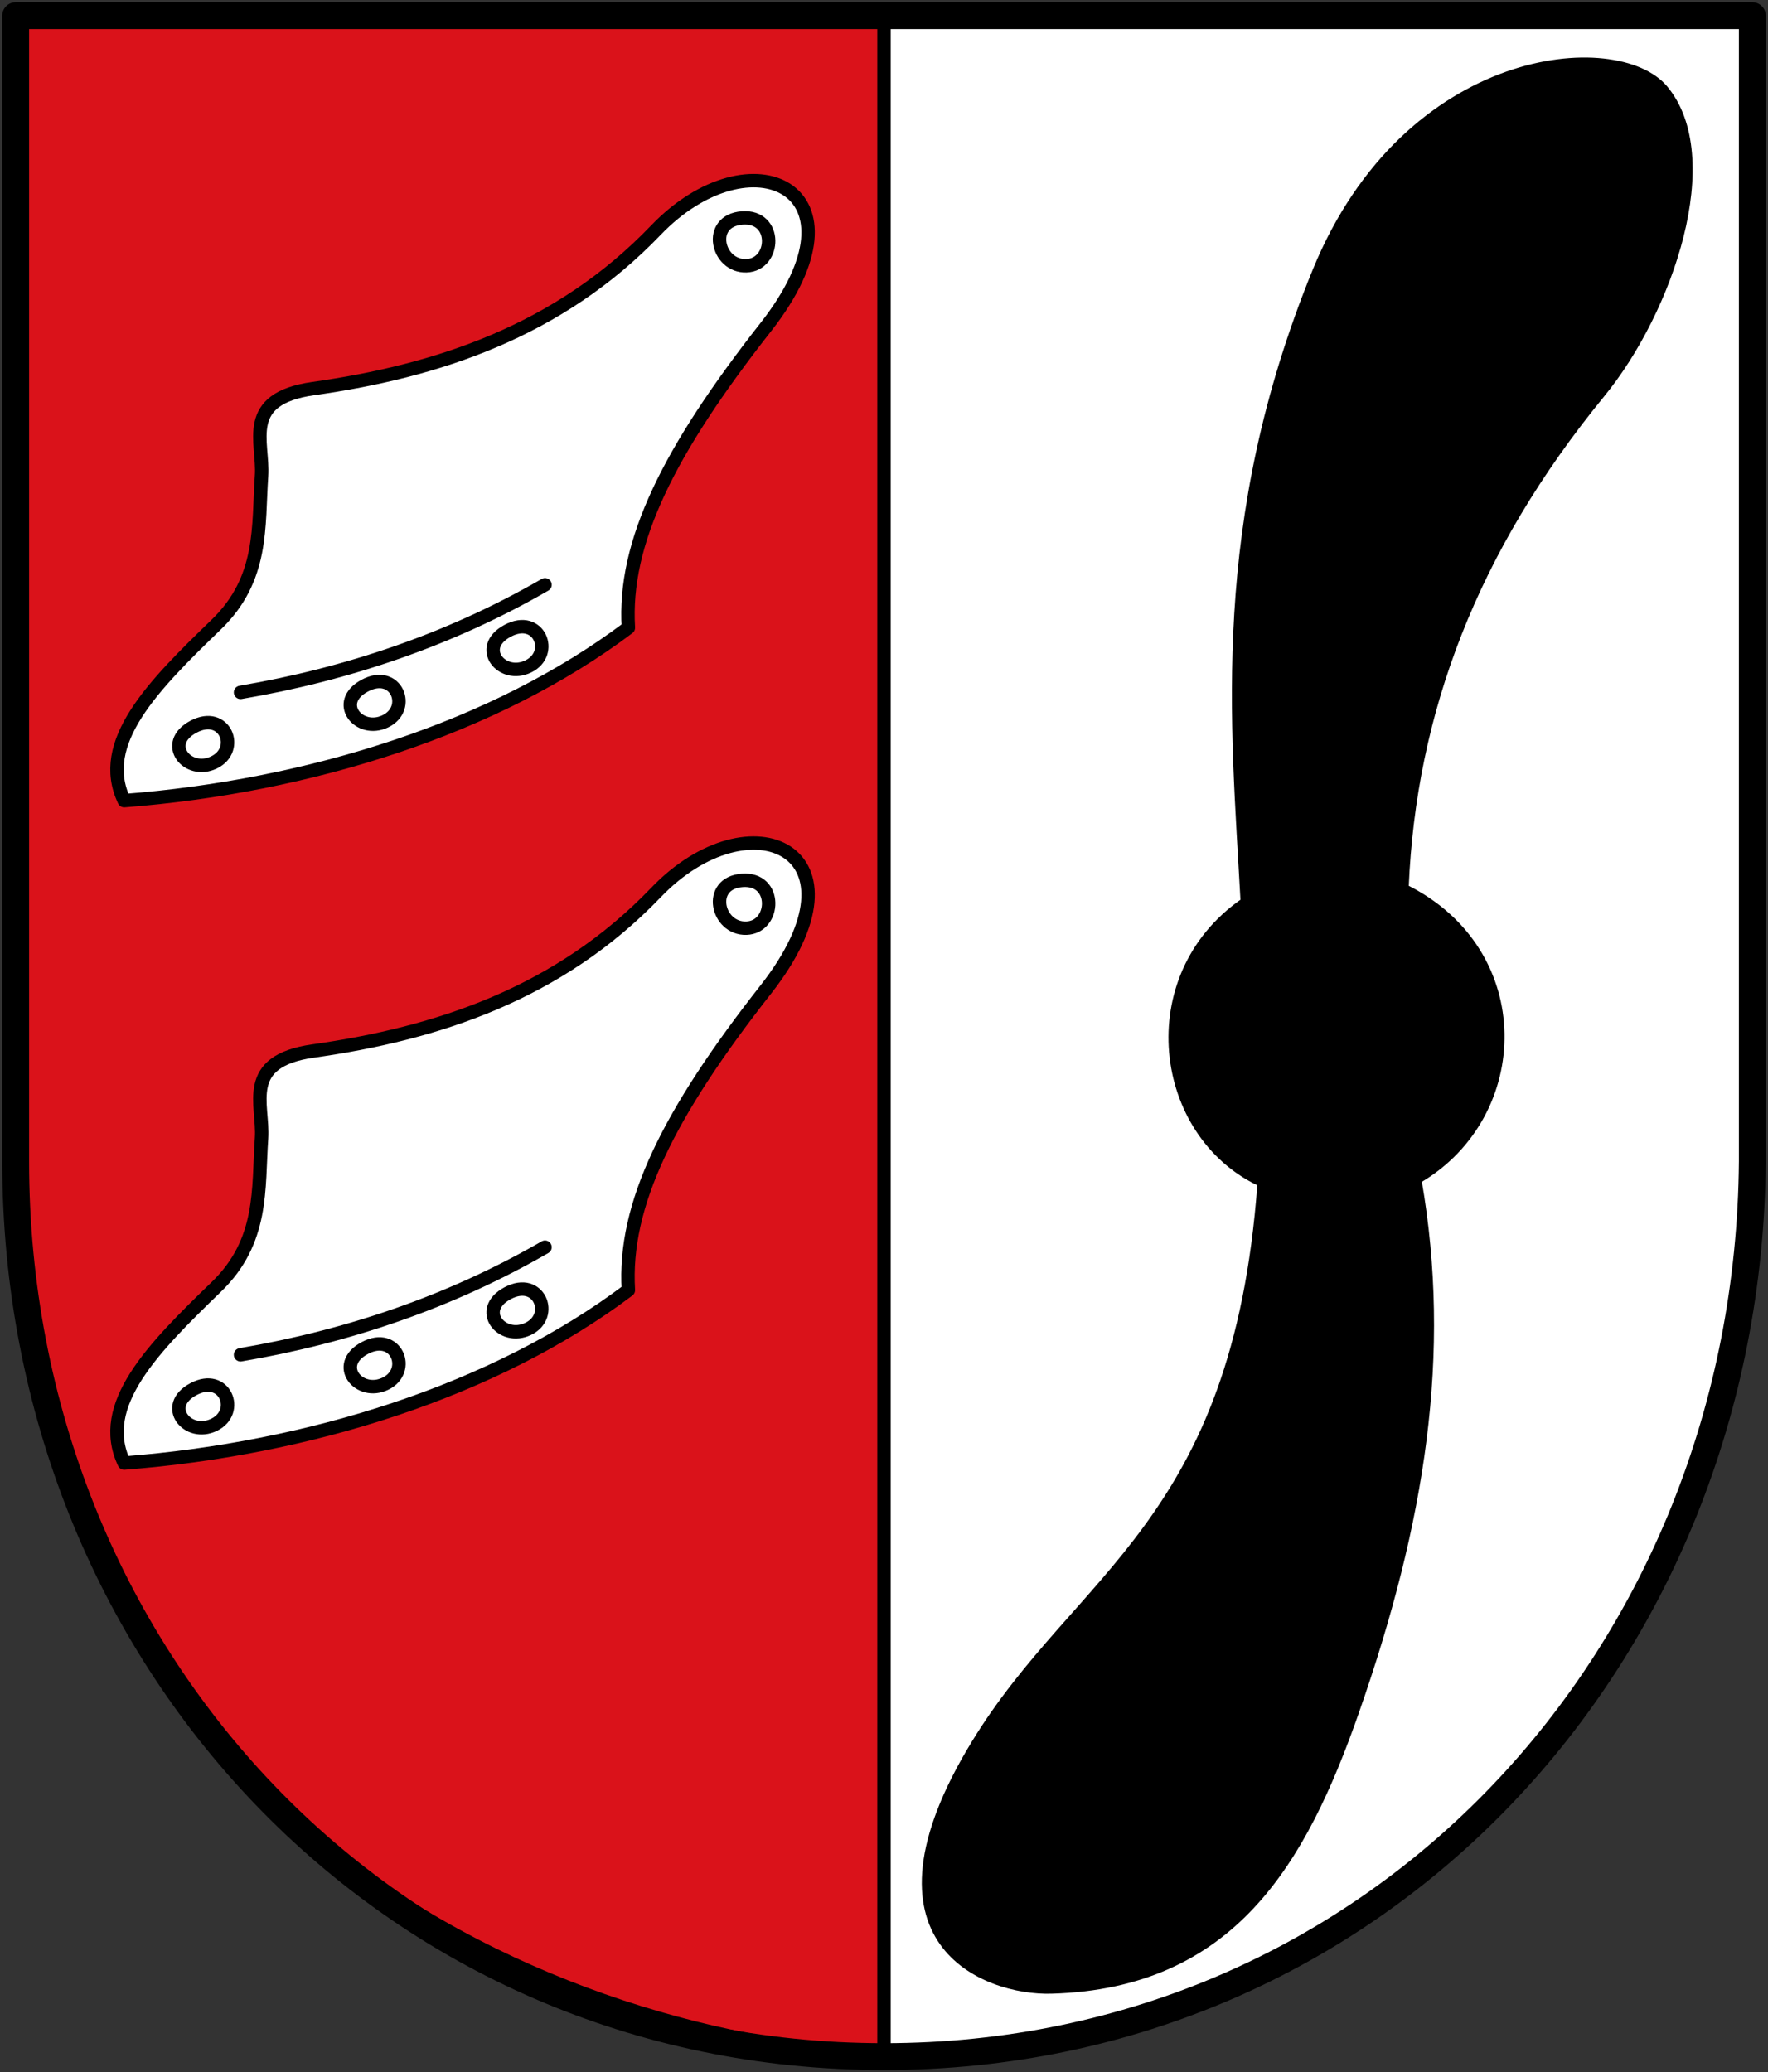 <svg xmlns="http://www.w3.org/2000/svg" height="463" width="395"><rect width="100%" height="100%" fill="#333333" stroke="none"/><path d="M3.5 3.5v256c0 110.5 83.5 200 194 200s193.116-89.504 194-200V3.5z" class="st0" fill="#fff"/><path d="m3.5 3.5 194-.5v456.5c-77.312-3.76-194-55.958-194-200V3.5" fill="#da121a" fill-rule="evenodd" stroke="#000" stroke-width="3" stroke-linecap="round" stroke-linejoin="round"/><path d="M281.426 264.521c-23.31-10.991-28.035-46.344-3.776-63.247-2.127-39.752-6.957-84.463 16.102-140.838 20.368-49.796 67.614-53.685 78.347-40.798 12.932 15.529 1.267 49.84-14.081 68.598-28.482 34.81-42.136 70.976-43.788 109.977 28.569 14.308 27.542 51.083 2.893 65.586 6.712 38.527.89 76.162-13.984 118.688-11.773 33.664-27.704 61.306-68.237 62.46-14.934.426-44.635-10.88-17.33-55.6 23.158-37.929 58.3-48.97 63.854-124.826z" fill-rule="evenodd" stroke="#000"/><g stroke="#000" stroke-width="3" stroke-linecap="round" stroke-linejoin="round"><path d="M146.527 199.438c21.14-22.048 48.847-9.301 24.55 21.663-21.694 27.648-31.868 48.073-30.688 67.154-29.798 22.458-71.358 35.45-112.646 38.631-6.15-12.978 6.378-25.623 20.58-39.353 10.612-10.26 9.329-21.88 10.11-33.216.517-7.53-4.604-17.217 11.552-19.497 27.688-3.907 54.9-12.812 76.542-35.382z" fill="#fff" fill-rule="evenodd"/><path d="M43.212 310.377c-7.04 3.761-1.295 10.835 4.624 7.956 5.92-2.88 2.415-11.717-4.624-7.956m38.294-9.19c-7.039 3.76-1.295 10.834 4.625 7.955 5.919-2.88 2.415-11.716-4.625-7.955m31.913-12.254c-7.04 3.76-1.296 10.834 4.624 7.955 5.92-2.88 2.415-11.716-4.624-7.955m52.393-92.234c-7.964.612-5.647 10.895.933 10.682 6.58-.214 7.03-11.294-.933-10.682M53.739 302.696c23.882-4.05 46.866-11.82 68.025-24.04" fill="none"/></g><g stroke="#000" stroke-width="3" stroke-linecap="round" stroke-linejoin="round"><path d="M146.527 51.438c21.14-22.048 48.847-9.301 24.55 21.663-21.694 27.648-31.868 48.073-30.688 67.154-29.798 22.458-71.358 35.45-112.646 38.631-6.15-12.978 6.378-25.623 20.58-39.353 10.612-10.26 9.329-21.88 10.11-33.216.517-7.53-4.604-17.217 11.552-19.497 27.688-3.907 54.9-12.812 76.542-35.382z" fill="#fff" fill-rule="evenodd"/><path d="M43.212 162.377c-7.04 3.761-1.295 10.835 4.624 7.956 5.92-2.88 2.415-11.717-4.624-7.956m38.294-9.19c-7.039 3.76-1.295 10.834 4.625 7.955 5.919-2.88 2.415-11.716-4.625-7.955m31.913-12.254c-7.04 3.76-1.296 10.834 4.624 7.955 5.92-2.88 2.415-11.716-4.624-7.955m52.393-92.234c-7.964.612-5.647 10.895.933 10.682 6.58-.214 7.03-11.294-.933-10.682M53.739 154.696c23.882-4.05 46.866-11.82 68.025-24.04" fill="none"/></g><path class="st0" d="M3.5 3.5v256c0 110.5 83.5 200 194 200s193.116-89.504 194-200V3.5z" fill="none" stroke="#000" stroke-width="6" stroke-linecap="round" stroke-linejoin="round"/></svg>